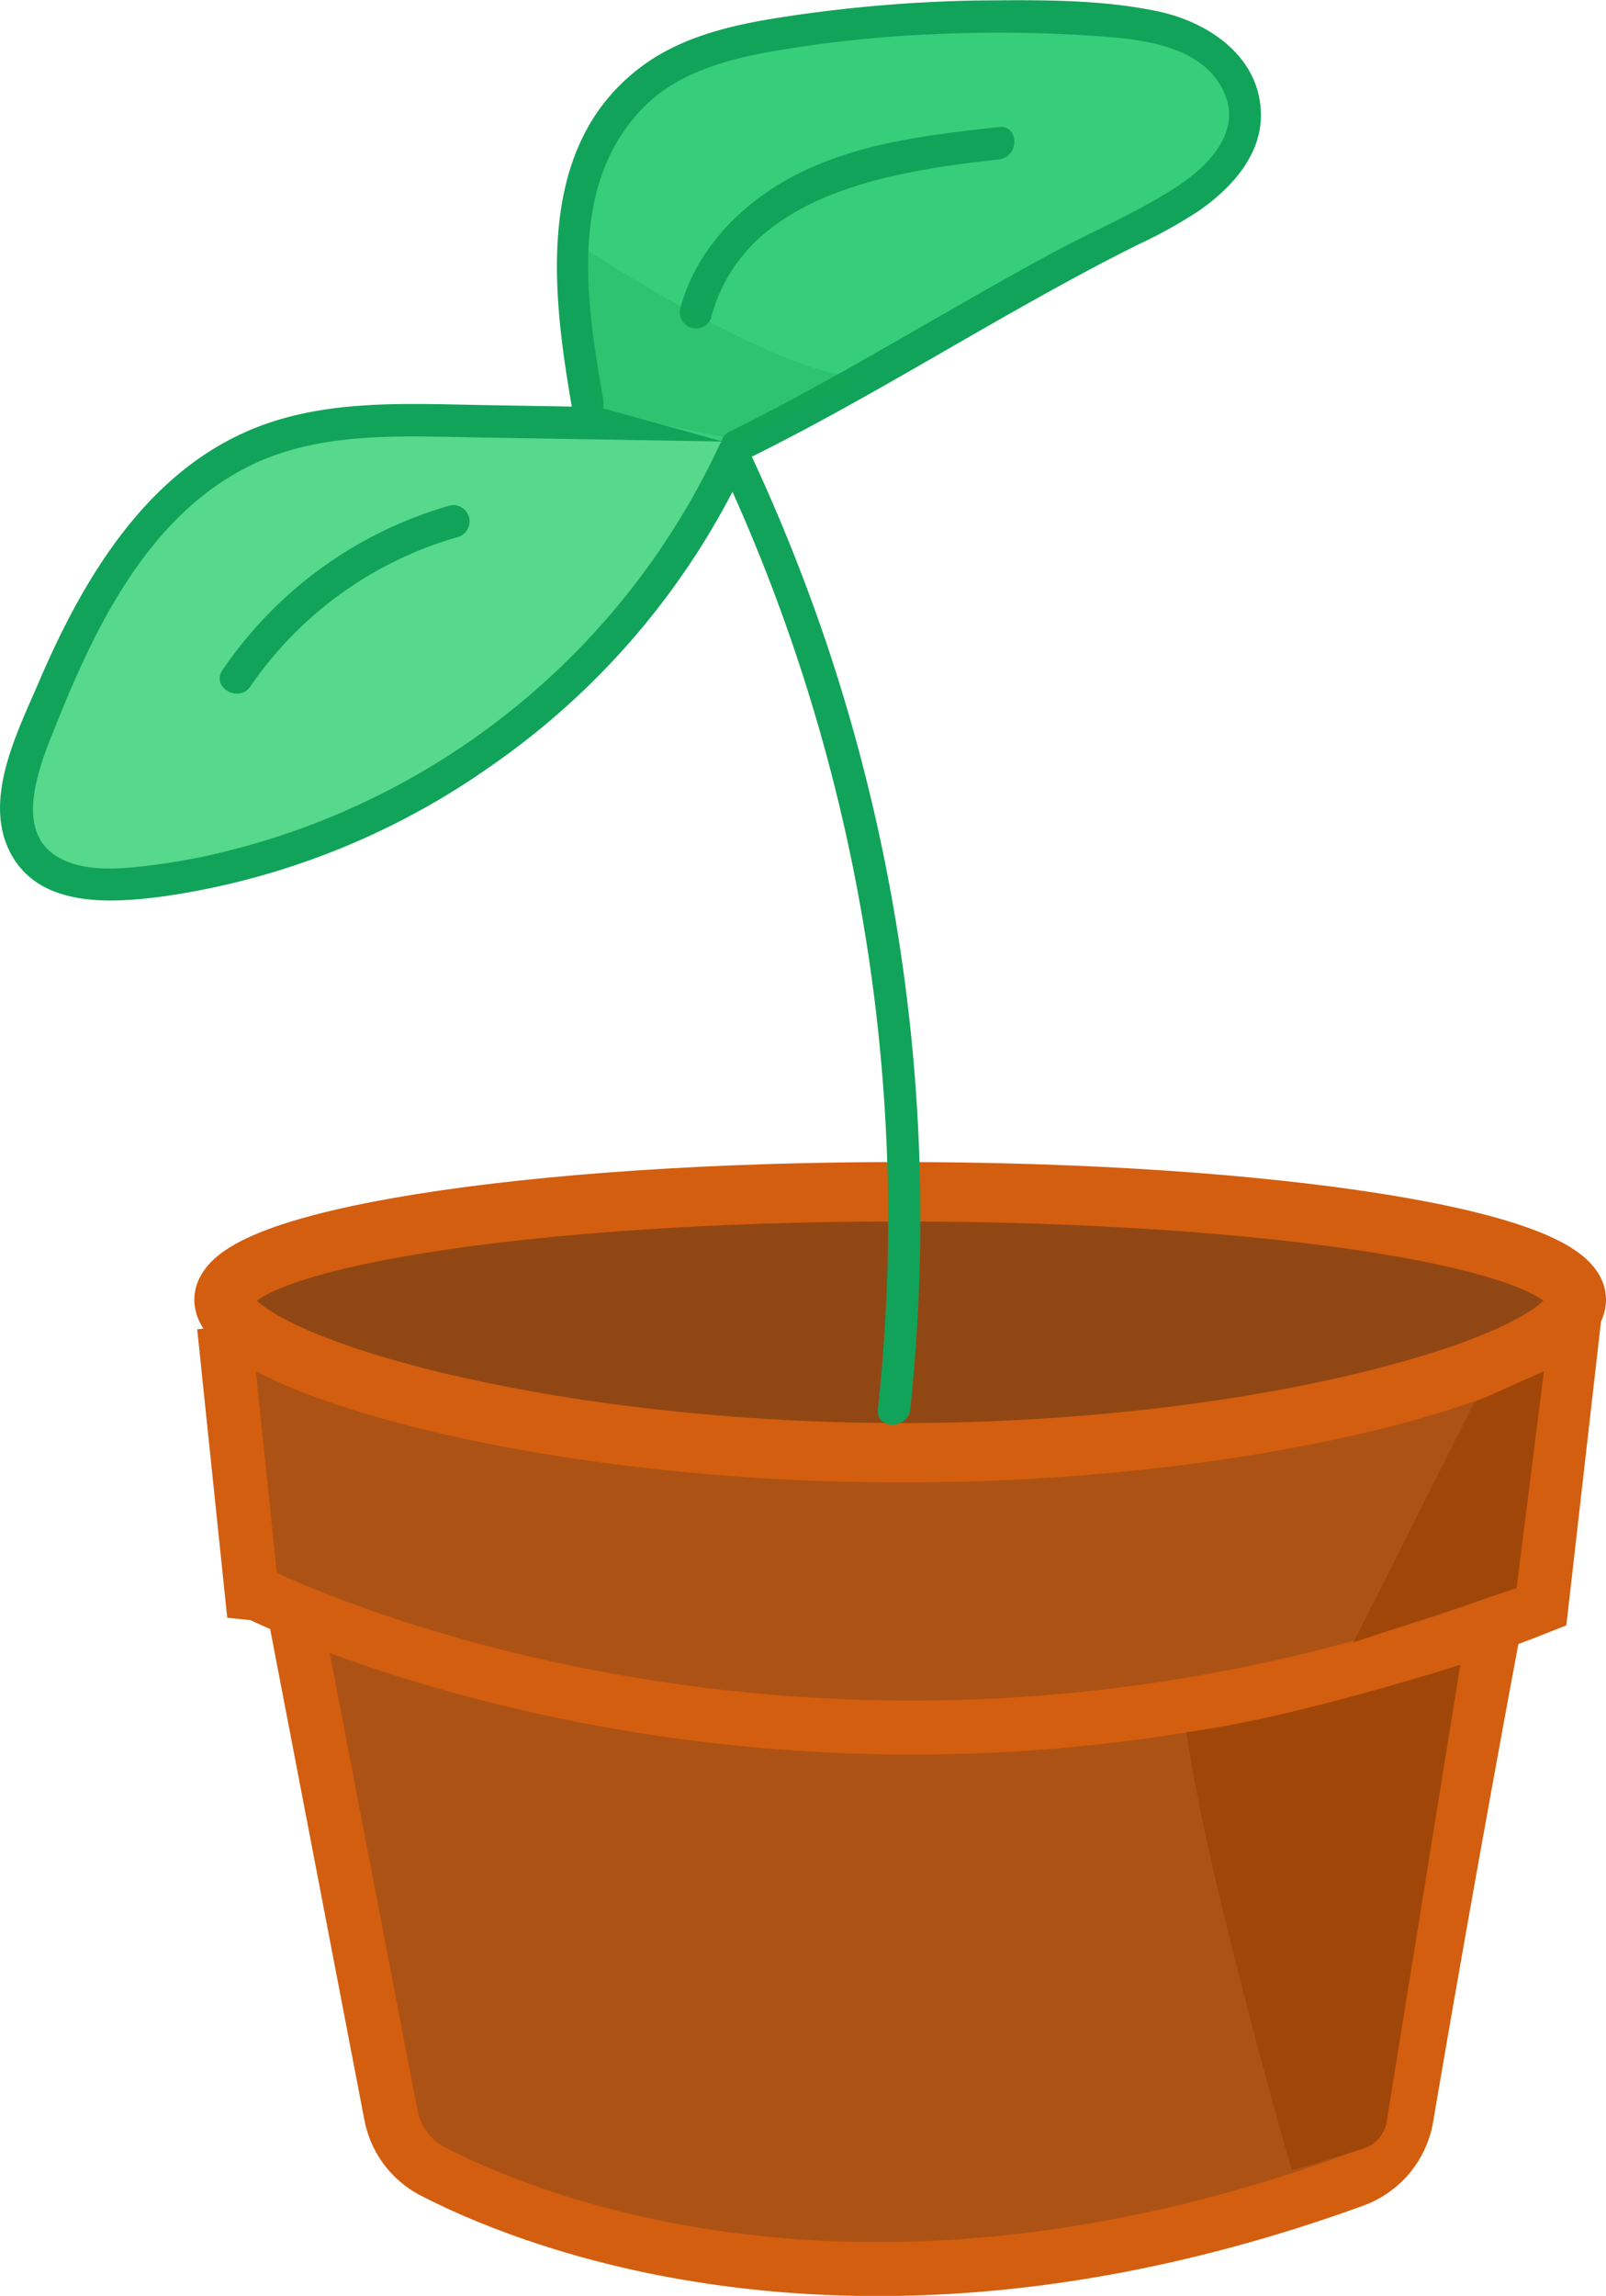 <svg xmlns="http://www.w3.org/2000/svg" viewBox="0 0 148.82 212.68"><g id="Camada_2" data-name="Camada 2"><g id="Camada_1-2" data-name="Camada 1"><path d="M27.12,148.52l9.1,47.39a7.47,7.47,0,0,0,3.92,5.26c9.7,5,40.44,17.1,85.35.8a7.54,7.54,0,0,0,4.85-5.84c4-23.57,8-44.81,8-44.81" style="fill:#ad5215;stroke:#d35e0f;stroke-miterlimit:10;stroke-width:5px"/><path d="M20.76,122.88l2.55,24.48S77,174.9,142.83,148.8l3.24-28.4" style="fill:#ad5215;stroke:#d35e0f;stroke-miterlimit:10;stroke-width:5px"/><path d="M146.07,120.4c0,5.54-27.89,14.18-62.49,14.18s-62.82-8.64-62.82-14.18,28.05-10,62.65-10S146.07,114.86,146.07,120.4Z" style="fill:#914714;stroke:#d35e0f;stroke-miterlimit:10;stroke-width:5.504px"/><path d="M67.06,43.77a164.69,164.69,0,0,1,15.23,67.17,164.48,164.48,0,0,1-.94,19.6c-.21,1.92,2.79,1.9,3,0a167.42,167.42,0,0,0-7.41-69.89,170.24,170.24,0,0,0-7.29-18.39c-.82-1.75-3.4-.23-2.59,1.51Z" style="fill:#11a359"/><path d="M67.43,39.41,42.1,39C36,38.88,29.68,38.81,24,41.1,13.08,45.53,7.35,57.37,3.1,68.38,1.77,71.84.56,76,2.73,79s6.45,3.17,10.1,2.79A69.75,69.75,0,0,0,68,42" style="fill:#56d88d"/><path d="M67.43,37.91l-22.35-.38c-6.72-.11-13.75-.54-20.21,1.66C14.17,42.83,8,53,3.75,62.83c-2,4.74-5.49,11.22-2.72,16.3S10.57,83.66,15.42,83A69.79,69.79,0,0,0,45.6,70.89,70.32,70.32,0,0,0,69.27,42.72c.8-1.75-1.79-3.27-2.59-1.52A68.57,68.57,0,0,1,20.77,78.91a60.75,60.75,0,0,1-7.58,1.35c-2.29.25-4.83.42-7-.46-5.63-2.26-2.26-9.51-.69-13.42,3.67-9.07,8.69-19,18-23.4,6.37-3,13.77-2.58,20.63-2.46l23.35.39c1.93,0,1.93-3,0-3Z" style="fill:#11a359"/><path d="M68.35,41.28C81.45,34.89,92.9,27.09,106,20.7c4.52-2.2,9.75-5.6,9.33-10.6-.23-2.81-2.38-5.18-4.9-6.43a21.68,21.68,0,0,0-8.21-1.78A129.67,129.67,0,0,0,72.89,3c-4.64.72-9.43,1.77-13.08,4.71-4.13,3.32-6.21,8.66-6.71,13.94s.42,10.57,1.33,15.78" style="fill:#36ce7b"/><path d="M69.11,42.58c9.9-4.85,19.24-10.71,28.9-16,2.46-1.36,4.95-2.68,7.47-3.93a44.9,44.9,0,0,0,5.6-3.11c3.36-2.34,6.38-5.8,5.66-10.18C116,4.62,111.39,1.85,107.05,1,101.6-.11,95.75,0,90.21.05A134.54,134.54,0,0,0,73,1.51c-4.74.71-9.67,1.74-13.59,4.68-9.91,7.42-8.25,21-6.39,31.67.33,1.9,3.22,1.1,2.89-.79-1.52-8.7-3.27-19.5,3.31-26.69C62.27,7,66.68,5.67,71,4.86A115.06,115.06,0,0,1,86.29,3.18,130.18,130.18,0,0,1,102,3.37c4.11.3,9.5.93,11.44,5.21,1.64,3.65-1.49,6.8-4.29,8.65-3.77,2.49-8.06,4.24-12,6.4C87.24,29,77.7,35,67.59,40c-1.73.85-.21,3.44,1.52,2.6Z" style="fill:#11a359"/><path d="M23.21,63.58A34.9,34.9,0,0,1,42.53,49.72a1.51,1.51,0,0,0-.8-2.9A38.14,38.14,0,0,0,20.62,62.07c-1.09,1.6,1.51,3.1,2.59,1.51Z" style="fill:#11a359"/><path d="M65.91,29.37C69,17.92,82.64,15.87,92.56,14.77c1.9-.21,1.92-3.22,0-3-6.48.72-13.16,1.47-19,4.53-4.9,2.57-9.07,6.83-10.52,12.27a1.5,1.5,0,0,0,2.89.8Z" style="fill:#11a359"/><polygon points="136.64 129.9 125.41 152.15 140.53 147.12 143.07 127.02 136.64 129.9" style="fill:#a04608"/><path d="M135.32,154.23s-16.74,5.28-25.38,6.24c1.86,13.32,9.77,40.59,9.77,40.59l6.58-2a3.17,3.17,0,0,0,2.21-2.53Z" style="fill:#a04608"/><path d="M54.2,22.53l1.2,15.6,13.74,2.76,12.38-6.65C77.15,38,54.2,23.07,54.2,23.07" style="fill:#16a553;opacity:0.28"/></g></g></svg>